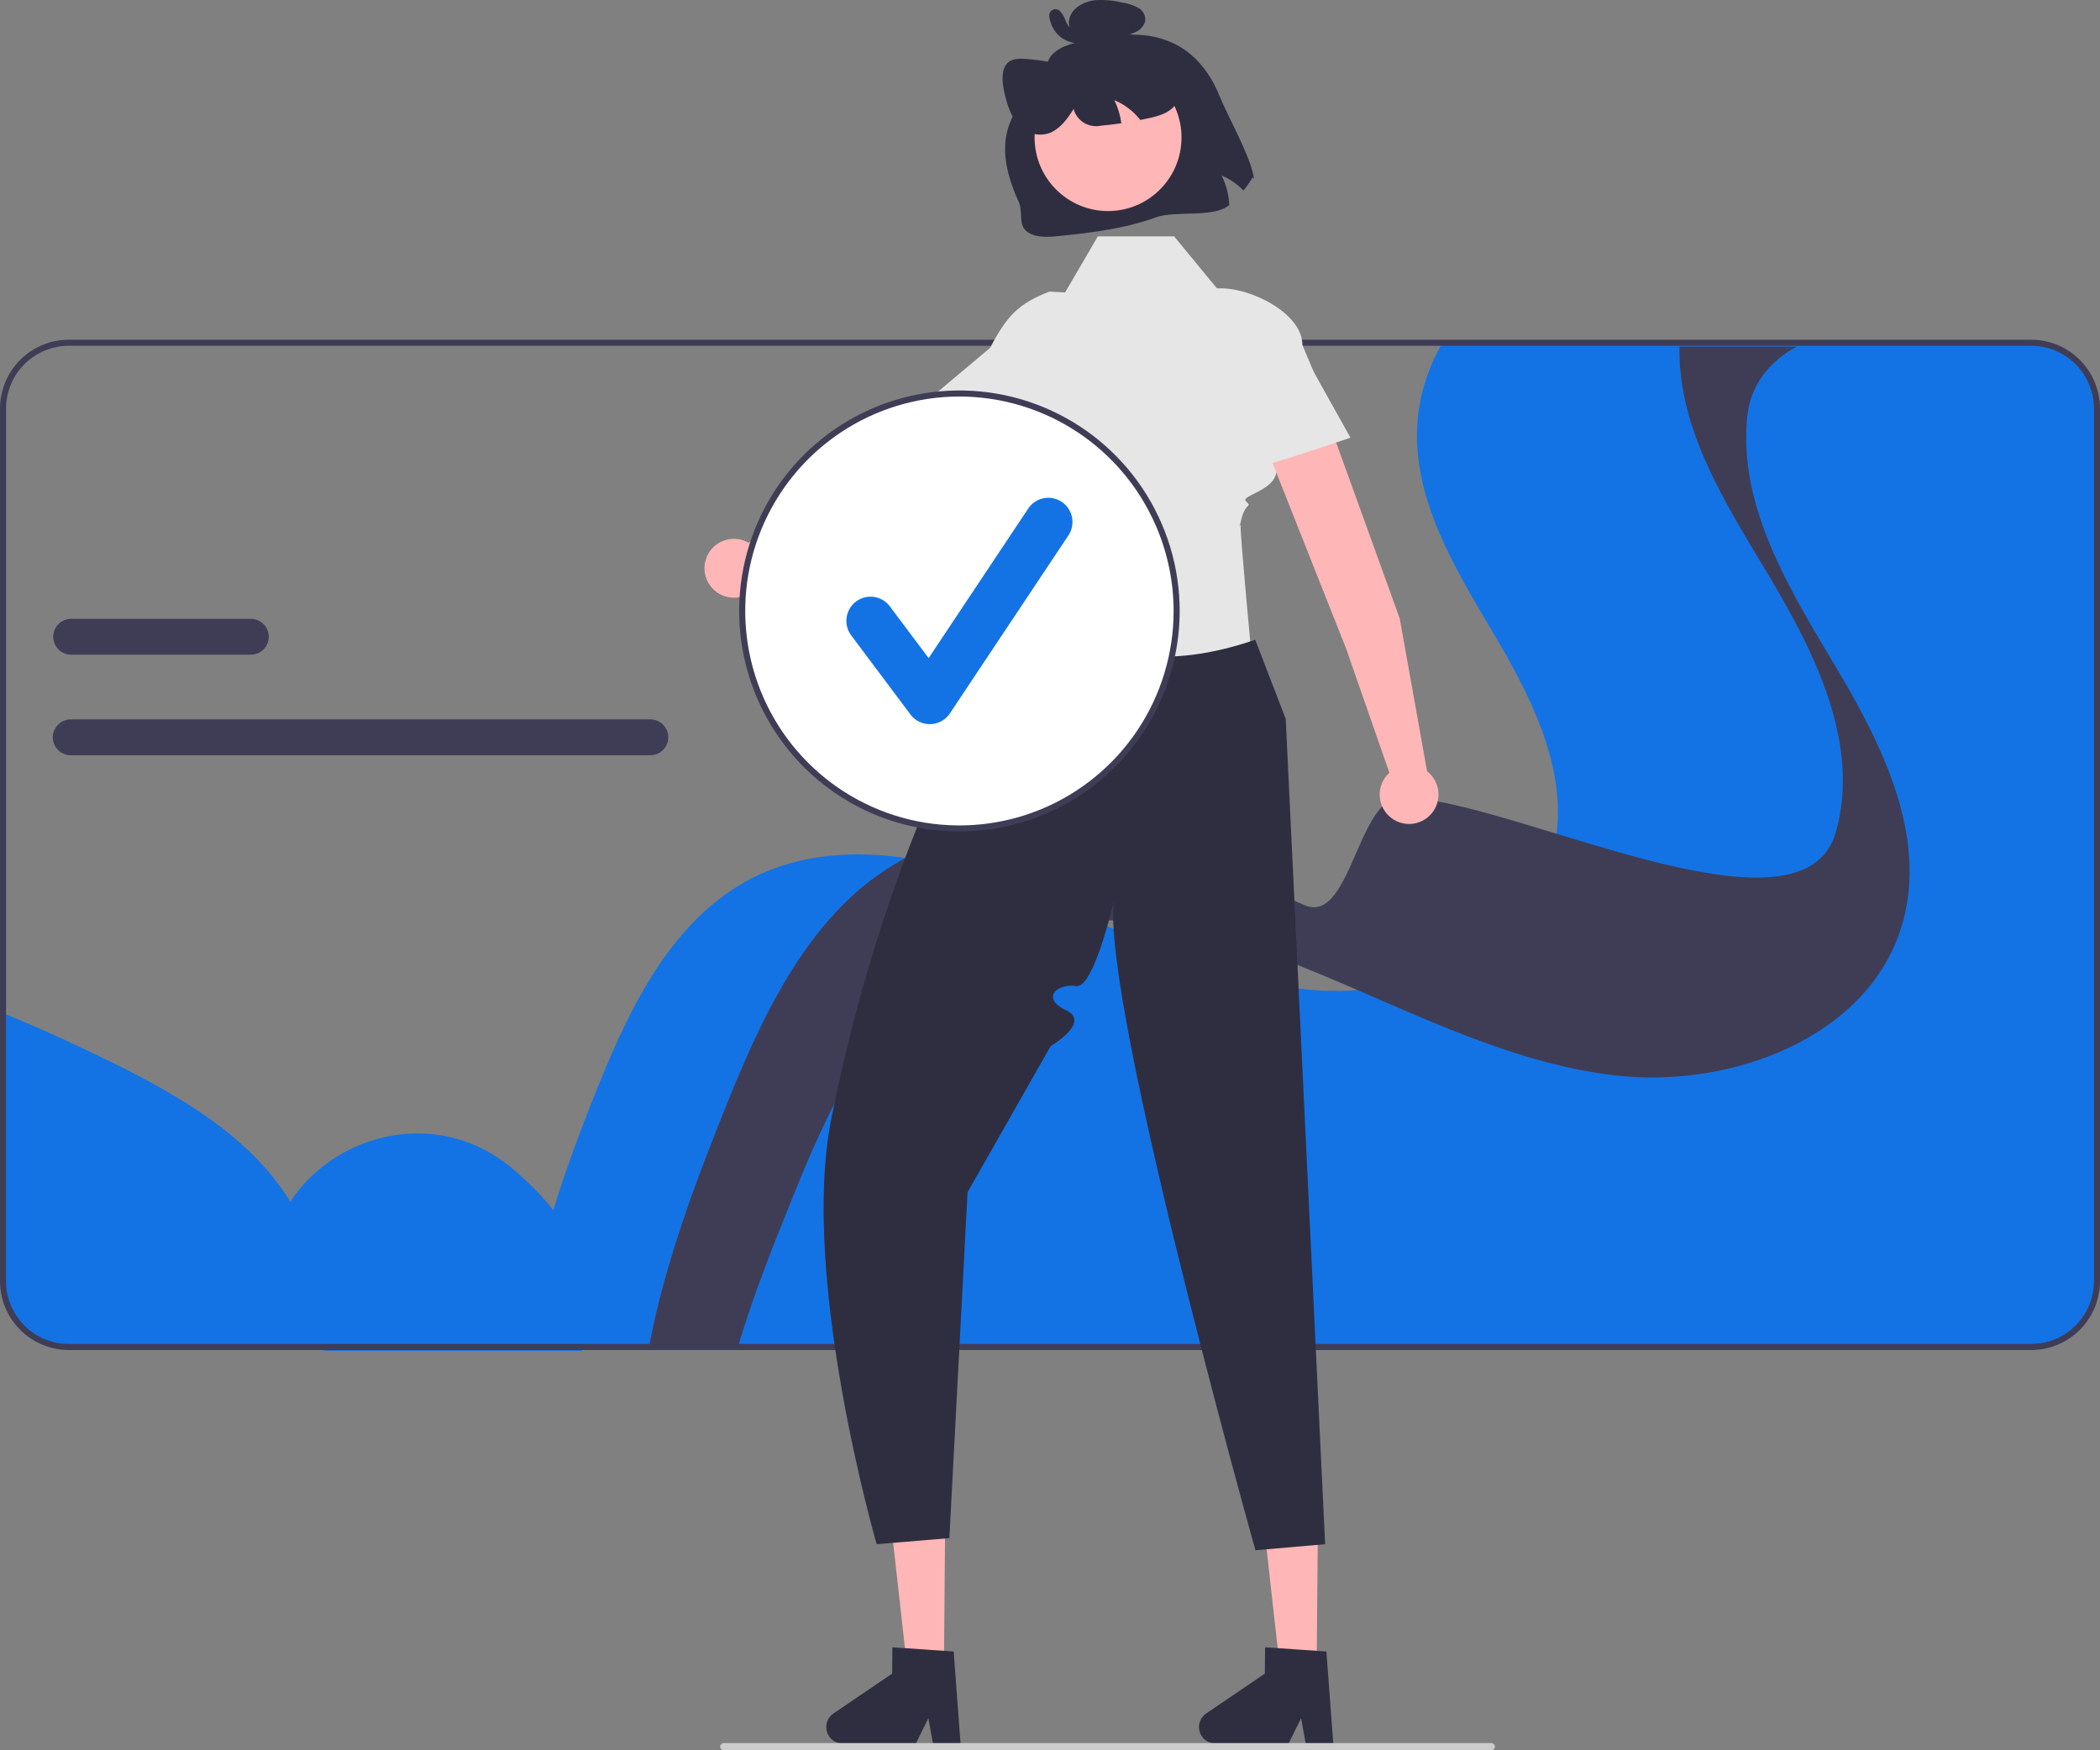 <svg width="348" height="290" viewBox="0 0 348 290" fill="none" xmlns="http://www.w3.org/2000/svg">
<rect x="0" y="0" width="348" height="290" fill="#808080" stroke="none"/>
<g clip-path="url(#clip0_115_713)">
<path d="M86.839 223.179H336.606C338.036 223.179 339.453 222.897 340.774 222.35C342.096 221.802 343.296 220.998 344.308 219.986C345.319 218.974 346.122 217.772 346.669 216.449C347.216 215.126 347.498 213.708 347.498 212.276V67.693C347.5 66.727 347.372 65.764 347.116 64.833C346.49 62.523 345.121 60.484 343.221 59.03C341.322 57.576 338.997 56.789 336.606 56.79H239.05C236.775 60.627 235.372 64.92 234.943 69.362C233.733 82.276 241.129 94.215 247.748 105.369C254.366 116.524 260.679 129.493 257.174 141.985C254.803 150.41 248.381 156.508 240.411 160.162C232.754 163.554 224.33 164.839 216.011 163.882C211.015 163.25 206.093 162.126 201.318 160.524C195.056 158.488 188.939 155.849 182.833 153.18C182.828 153.18 182.828 153.18 182.823 153.175C182.718 153.13 182.607 153.079 182.502 153.034C177.776 150.968 173.056 148.897 168.265 147.072C162.652 144.875 156.826 143.268 150.88 142.277C141.846 140.859 132.737 141.372 124.677 145.474C111.541 152.155 104.5 166.592 98.992 180.275C93.428 194.109 88.441 208.405 86.839 223.179Z" fill="#1373E5"/>
<path d="M0.502 167.869V212.276C0.502 213.708 0.784 215.126 1.331 216.449C1.878 217.772 2.681 218.974 3.692 219.986C4.703 220.999 5.904 221.802 7.226 222.35C8.547 222.898 9.964 223.179 11.394 223.179H52.913C53.631 216.479 53.028 209.803 50.392 203.575C44.647 189.992 30.747 181.959 17.495 175.51C11.926 172.8 6.262 170.186 0.502 167.869Z" fill="#1373E5"/>
<path d="M44.013 212.925C44.013 215.817 45.161 218.59 47.203 220.635C49.246 222.68 52.016 223.828 54.905 223.828H96.424C97.142 217.127 96.54 210.452 93.903 204.223C92.553 201.03 89.398 197.493 85.287 193.919C69.158 179.9 44.013 191.542 44.013 212.925Z" fill="#1373E5"/>
<path d="M0 212.276V67.693C0.003 64.669 1.205 61.77 3.341 59.632C5.477 57.493 8.373 56.291 11.394 56.287H336.606C339.627 56.291 342.523 57.493 344.659 59.632C346.795 61.77 347.997 64.669 348 67.693V212.276C347.997 215.3 346.795 218.199 344.659 220.338C342.523 222.476 339.627 223.679 336.606 223.682H11.394C8.373 223.679 5.477 222.476 3.341 220.338C1.205 218.199 0.003 215.3 0 212.276ZM11.394 57.292C8.639 57.296 5.999 58.392 4.051 60.342C2.103 62.292 1.007 64.936 1.004 67.693V212.276C1.007 215.034 2.103 217.677 4.051 219.627C5.999 221.577 8.639 222.674 11.394 222.677H336.606C339.361 222.674 342.001 221.577 343.949 219.627C345.897 217.677 346.993 215.034 346.996 212.276V67.693C346.993 64.936 345.897 62.292 343.949 60.342C342.001 58.392 339.361 57.296 336.606 57.292H11.394Z" fill="#3F3D56"/>
<path d="M107.619 222.823H122.387C124.913 214.309 128.559 205.285 131.888 197.061C138.276 181.292 146.436 164.654 161.667 156.955C168.17 153.668 175.26 152.383 182.501 152.453C192.505 152.548 202.789 155.236 212.204 158.799C216.056 160.253 219.872 161.851 223.674 163.485C237.996 169.646 252.162 176.356 267.563 178.17C287.052 180.463 309.966 171.734 315.289 152.933C319.351 138.539 312.035 123.595 304.362 110.739C296.689 97.884 288.112 84.129 289.513 69.245C289.518 69.195 289.523 69.14 289.533 69.09C290.06 63.744 293.249 59.902 297.703 57.438H278.309C278.053 71.323 286.078 83.579 293.299 95.68C300.972 108.531 308.289 123.48 304.226 137.874C298.903 156.67 254.827 134.637 235.338 132.339C229.834 131.694 238.577 133.988 233.329 132.339C225.099 129.756 224.186 153.448 216.177 149.97C211.19 147.802 206.199 145.648 201.142 143.735C199.048 142.94 196.909 142.196 194.744 141.507C194.739 141.507 194.739 141.507 194.734 141.501C180.201 136.895 164.308 135.101 150.88 141.761C150.79 141.806 150.694 141.851 150.604 141.896C135.373 149.591 127.213 166.228 120.826 181.997C115.548 195.032 110.22 209.073 107.619 222.823Z" fill="#3F3D56"/>
<path d="M107.78 119.192H11.72C10.933 119.192 10.178 119.505 9.621 120.063C9.065 120.62 8.752 121.375 8.752 122.163C8.752 122.951 9.065 123.707 9.621 124.264C10.178 124.821 10.933 125.134 11.72 125.134H107.78C108.567 125.134 109.322 124.821 109.878 124.264C110.435 123.707 110.747 122.951 110.747 122.163C110.747 121.375 110.435 120.62 109.878 120.063C109.322 119.505 108.567 119.192 107.78 119.192Z" fill="#3F3D56"/>
<path d="M41.57 102.534H11.786C10.999 102.534 10.244 102.847 9.688 103.404C9.131 103.961 8.818 104.717 8.818 105.505C8.818 106.293 9.131 107.049 9.688 107.606C10.244 108.163 10.999 108.476 11.786 108.476H41.57C42.357 108.476 43.112 108.163 43.668 107.606C44.225 107.049 44.538 106.293 44.538 105.505C44.538 104.717 44.225 103.961 43.668 103.404C43.112 102.847 42.357 102.534 41.57 102.534Z" fill="#3F3D56"/>
<path d="M156.423 276.441L150.335 276.39L147.641 252.335L156.625 252.411L156.423 276.441Z" fill="#FFB6B6"/>
<path d="M136.923 286.132C136.918 286.854 137.199 287.549 137.704 288.064C138.21 288.58 138.9 288.873 139.621 288.88L151.725 288.981L153.844 284.682L154.623 289.003L159.19 289.045L158.036 273.631L156.447 273.525L149.966 273.078L147.875 272.938L147.839 277.299L138.116 283.901C137.751 284.148 137.453 284.481 137.245 284.869C137.037 285.258 136.927 285.691 136.923 286.132Z" fill="#2F2E41"/>
<path d="M218.19 276.441L212.101 276.39L209.407 252.335L218.391 252.411L218.19 276.441Z" fill="#FFB6B6"/>
<path d="M198.689 286.132C198.684 286.854 198.965 287.549 199.471 288.064C199.976 288.58 200.666 288.873 201.388 288.88L213.492 288.981L215.61 284.682L216.389 289.003L220.956 289.045L219.803 273.631L218.214 273.525L211.733 273.078L209.642 272.938L209.605 277.299L199.882 283.901C199.518 284.148 199.219 284.481 199.011 284.869C198.803 285.258 198.693 285.691 198.689 286.132Z" fill="#2F2E41"/>
<path d="M148.913 83.809L176.312 62.7C177.47 61.803 178.23 60.485 178.426 59.032C178.622 57.579 178.24 56.107 177.361 54.933C176.907 54.326 176.334 53.818 175.677 53.44C175.02 53.062 174.293 52.822 173.54 52.734C172.788 52.647 172.025 52.713 171.299 52.93C170.573 53.147 169.898 53.51 169.317 53.997L141.527 76.797L124.058 89.938C123.193 89.435 122.195 89.21 121.199 89.295C120.202 89.38 119.256 89.769 118.488 90.411C117.721 91.053 117.169 91.915 116.909 92.882C116.648 93.848 116.691 94.871 117.031 95.812C117.372 96.754 117.993 97.567 118.812 98.142C119.63 98.718 120.606 99.027 121.606 99.028C122.606 99.028 123.582 98.721 124.401 98.147C125.221 97.574 125.844 96.761 126.186 95.821L148.913 83.809Z" fill="#FFB6B6"/>
<path d="M171.245 88.661L170.037 115.662L211.057 120.631C207.829 109.781 202.536 94.711 204.962 87.161L171.245 88.661Z" fill="#A0616A"/>
<path d="M194.562 39.16H181.926L176.5 48.455L173.914 48.312C168.875 50.255 166.866 52.266 164.085 57.623L154.312 65.838L161.844 74.886C167.047 74.033 168.923 69.99 167.271 62.566C167.271 62.566 161.573 72.505 169.781 77.395C169.781 77.395 168.317 86.609 169.781 86.51C171.244 86.411 174.616 84.536 171.244 86.411C167.873 88.286 168.45 88.367 168.561 88.974C170.381 99.016 171.888 106.556 171.888 106.556L207.541 110.075C207.541 110.075 205.487 88.49 205.599 87.263C205.71 86.036 204.961 89.036 205.71 86.036C206.46 83.036 207.584 84.161 206.46 83.036C205.336 81.91 214.185 80.942 210.732 75.535L222.281 72.519L215.825 57.159C215.825 51.973 207.505 47.769 202.324 47.769H201.66L194.562 39.16Z" fill="#E6E6E6"/>
<path d="M208.008 105.996C194.059 110.799 181.502 109.744 170.883 100.523C170.883 100.523 167.895 111.583 164.87 110.074C161.845 108.566 163.34 112.786 162.509 114.333C161.626 115.976 162.651 118.747 159.737 119.689C156.823 120.631 157.917 123.4 156.974 125.437C150.373 139.696 142.834 159.879 137.741 185.478C132.507 211.783 145.273 255.854 145.273 255.854L157.325 254.849L160.338 197.542L174.119 173.32C174.119 173.32 180.889 169.374 176.639 167.372C172.39 165.37 175.237 162.89 178.333 163.376C181.429 163.862 184.944 147.776 184.944 147.776C180.53 158.881 208.044 256.859 208.044 256.859L219.593 255.854L213.065 119.123L208.008 105.996Z" fill="#2F2E41"/>
<path d="M202.061 15.824C203.43 19.239 207.295 25.954 207.818 29.618L207.582 29.386C207.133 30.154 206.622 30.885 206.055 31.571C205.039 30.503 203.812 29.658 202.452 29.091C203.194 30.617 203.625 32.276 203.717 33.97C201.201 36.163 194.777 34.84 191.567 36.009C186.401 37.885 180.917 38.553 175.502 39.108C173.58 39.306 171.428 39.426 170.082 38.289C168.735 37.152 169.537 35.047 168.812 33.454C163.651 22.111 168.414 18.019 172.461 12.876C173.352 11.744 173.348 10.055 174.432 8.975C175.935 7.478 178.24 7.017 180.365 6.649C179.813 6.678 179.263 6.564 178.768 6.319C178.272 6.073 177.848 5.704 177.537 5.247C177.263 4.787 177.122 4.26 177.129 3.724C177.136 3.188 177.29 2.665 177.575 2.212C178.335 0.95 179.914 0.217 181.438 0.034C182.939 -0.068 184.447 0.061 185.909 0.418C186.855 0.543 187.772 0.836 188.616 1.285C189.014 1.497 189.338 1.826 189.544 2.228C189.75 2.63 189.829 3.085 189.769 3.532C189.642 3.946 189.424 4.325 189.13 4.642C188.836 4.959 188.475 5.206 188.072 5.364C187.459 5.623 186.814 5.8 186.154 5.889C189.185 5.495 192.264 6.035 194.982 7.436C198.388 9.255 200.686 12.411 202.061 15.824Z" fill="#2F2E41"/>
<path d="M183.619 34.969C190.343 34.969 195.793 29.513 195.793 22.782C195.793 16.051 190.343 10.595 183.619 10.595C176.895 10.595 171.444 16.051 171.444 22.782C171.444 29.513 176.895 34.969 183.619 34.969Z" fill="#FFB6B6"/>
<path d="M195.334 16.247C194.628 18.383 192.61 19.071 190.746 19.5C190.158 19.637 189.567 19.765 188.97 19.879C188.749 19.603 188.515 19.333 188.27 19.078C187.254 18.009 186.027 17.165 184.667 16.597C185.255 17.802 185.646 19.094 185.825 20.424C184.697 20.587 183.564 20.721 182.424 20.825C181.46 21.03 180.454 20.857 179.614 20.341C178.773 19.825 178.163 19.005 177.91 18.052C176.872 19.75 175.645 21.35 173.968 22.024C173.008 22.369 171.964 22.398 170.987 22.105C170.011 21.813 169.153 21.215 168.541 20.399C167.536 19.172 166.977 17.524 166.574 15.933C166.098 14.042 165.834 11.863 166.769 10.663C167.517 9.692 168.809 9.675 170.001 9.761C172.632 9.963 175.235 10.435 177.769 11.171L177.983 11.653C177.548 9.034 178.492 6.515 180.24 5.618C181.419 5.019 182.837 5.12 184.215 5.241C185.985 5.32 187.734 5.659 189.406 6.246C191.324 6.985 192.968 8.299 194.111 10.008C195.335 11.867 195.943 14.403 195.334 16.247Z" fill="#2F2E41"/>
<path d="M177.978 4.857C178.098 4.821 177.787 4.867 177.895 4.87C177.841 4.866 177.788 4.859 177.735 4.847C177.727 4.845 177.605 4.807 177.686 4.835C177.505 4.781 177.344 4.676 177.221 4.532C176.935 4.178 176.711 3.778 176.558 3.349C176.364 2.783 176.053 2.264 175.645 1.826C175.529 1.71 175.388 1.622 175.232 1.571C175.076 1.52 174.91 1.506 174.748 1.531C174.586 1.555 174.432 1.618 174.298 1.714C174.165 1.809 174.055 1.935 173.98 2.081C173.743 2.606 173.959 3.253 174.128 3.768C174.303 4.304 174.562 4.808 174.897 5.261C175.459 6.002 176.223 6.563 177.097 6.877C178.109 7.245 179.213 7.276 180.244 6.967C180.38 6.91 180.497 6.815 180.58 6.693C180.664 6.571 180.71 6.428 180.713 6.28C180.716 6.133 180.676 5.987 180.598 5.862C180.521 5.736 180.408 5.636 180.274 5.574L178.554 4.869C178.464 4.829 178.366 4.808 178.267 4.805C178.168 4.803 178.07 4.821 177.978 4.857C177.886 4.892 177.801 4.946 177.73 5.015C177.659 5.083 177.601 5.165 177.561 5.256C177.522 5.346 177.5 5.444 177.498 5.543C177.496 5.642 177.513 5.74 177.549 5.833C177.585 5.925 177.638 6.009 177.707 6.081C177.775 6.152 177.857 6.21 177.948 6.25L179.668 6.954L179.698 5.561C179.483 5.623 179.263 5.661 179.04 5.674C178.802 5.698 178.561 5.688 178.326 5.644C178.101 5.614 177.88 5.56 177.666 5.483C177.53 5.433 177.396 5.376 177.265 5.312C177.217 5.289 177.17 5.265 177.123 5.24C177.127 5.242 176.927 5.125 177.014 5.18C176.792 5.038 176.583 4.875 176.391 4.694C176.323 4.63 176.26 4.56 176.204 4.486C176.106 4.365 176.015 4.239 175.932 4.108C175.762 3.83 175.628 3.533 175.532 3.222C175.489 3.091 175.452 2.958 175.422 2.824C175.413 2.75 175.4 2.677 175.382 2.605C175.318 2.433 175.394 2.705 175.32 2.779L175.003 3.013C174.944 3.031 174.881 3.035 174.82 3.025C174.758 3.015 174.7 2.992 174.649 2.956C174.611 2.904 174.62 2.912 174.674 2.983C174.736 3.066 174.794 3.153 174.846 3.243C174.959 3.455 175.062 3.673 175.154 3.896C175.343 4.37 175.582 4.822 175.867 5.245C176.147 5.673 176.554 6.002 177.031 6.184C177.508 6.367 178.031 6.394 178.524 6.262C178.709 6.188 178.858 6.045 178.938 5.862C179.018 5.679 179.024 5.473 178.953 5.286C178.877 5.102 178.734 4.955 178.552 4.875C178.37 4.795 178.164 4.788 177.978 4.857Z" fill="#2F2E41"/>
<path d="M158.99 137.267C178.871 137.267 194.988 121.134 194.988 101.232C194.988 81.33 178.871 65.197 158.99 65.197C139.109 65.197 122.992 81.33 122.992 101.232C122.992 121.134 139.109 137.267 158.99 137.267Z" fill="white"/>
<path d="M158.99 137.77C151.771 137.77 144.714 135.627 138.711 131.612C132.709 127.598 128.031 121.891 125.268 115.215C122.506 108.538 121.783 101.192 123.191 94.104C124.599 87.016 128.076 80.506 133.18 75.396C138.285 70.286 144.788 66.806 151.869 65.396C158.949 63.987 166.288 64.71 172.957 67.476C179.627 70.241 185.327 74.924 189.338 80.933C193.349 86.941 195.489 94.005 195.489 101.232C195.479 110.919 191.63 120.206 184.787 127.056C177.944 133.906 168.667 137.759 158.99 137.77ZM158.99 65.7C151.969 65.7 145.107 67.784 139.269 71.688C133.432 75.592 128.883 81.142 126.196 87.635C123.509 94.127 122.807 101.272 124.176 108.164C125.546 115.057 128.926 121.388 133.891 126.358C138.855 131.327 145.179 134.711 152.065 136.082C158.95 137.453 166.087 136.749 172.573 134.06C179.059 131.371 184.603 126.816 188.503 120.973C192.403 115.13 194.485 108.26 194.485 101.232C194.474 91.811 190.731 82.78 184.077 76.119C177.423 69.457 168.4 65.71 158.99 65.7Z" fill="#3F3D56"/>
<path d="M154.079 119.987C153.457 119.987 152.844 119.842 152.288 119.563C151.732 119.285 151.249 118.881 150.876 118.383L141.055 105.275C140.74 104.854 140.51 104.374 140.38 103.864C140.249 103.355 140.22 102.824 140.295 102.303C140.369 101.782 140.545 101.28 140.813 100.827C141.081 100.375 141.435 99.979 141.856 99.663C142.277 99.347 142.756 99.117 143.265 98.987C143.774 98.856 144.304 98.827 144.825 98.902C145.345 98.976 145.846 99.153 146.299 99.421C146.751 99.689 147.146 100.044 147.462 100.465L153.887 109.04L170.389 84.261C170.681 83.823 171.056 83.447 171.493 83.154C171.929 82.862 172.42 82.658 172.935 82.554C173.451 82.451 173.982 82.451 174.498 82.553C175.014 82.655 175.504 82.858 175.942 83.15C176.379 83.442 176.755 83.817 177.048 84.255C177.34 84.692 177.544 85.183 177.647 85.699C177.75 86.215 177.751 86.747 177.649 87.263C177.547 87.779 177.344 88.271 177.052 88.709L157.411 118.201C157.056 118.735 156.578 119.175 156.017 119.486C155.457 119.796 154.831 119.967 154.19 119.985C154.153 119.986 154.116 119.987 154.079 119.987Z" fill="#1373E5"/>
<path d="M119.338 289.402C119.338 289.481 119.353 289.558 119.383 289.631C119.413 289.704 119.457 289.77 119.513 289.825C119.568 289.881 119.634 289.925 119.707 289.955C119.78 289.985 119.857 290 119.936 290H247.129C247.288 290 247.44 289.937 247.552 289.825C247.664 289.713 247.727 289.561 247.727 289.402C247.727 289.243 247.664 289.091 247.552 288.979C247.44 288.867 247.288 288.804 247.129 288.804H119.936C119.857 288.803 119.78 288.819 119.707 288.849C119.634 288.879 119.568 288.923 119.513 288.978C119.457 289.034 119.413 289.1 119.383 289.173C119.353 289.245 119.338 289.323 119.338 289.402Z" fill="#CCCCCC"/>
<path d="M231.955 102.465L220.188 69.921C219.685 68.544 218.662 67.419 217.339 66.791C216.015 66.162 214.498 66.08 213.114 66.561C212.399 66.81 211.741 67.202 211.182 67.714C210.622 68.226 210.173 68.846 209.861 69.537C209.549 70.229 209.381 70.976 209.367 71.735C209.353 72.493 209.493 73.247 209.779 73.949L223.038 107.379L230.239 128.032C229.498 128.704 228.981 129.588 228.759 130.564C228.537 131.54 228.62 132.56 228.997 133.487C229.375 134.414 230.028 135.202 230.869 135.745C231.71 136.287 232.697 136.557 233.696 136.518C234.695 136.479 235.658 136.133 236.454 135.527C237.25 134.922 237.841 134.085 238.145 133.132C238.45 132.178 238.454 131.154 238.157 130.198C237.86 129.242 237.276 128.401 236.485 127.789L231.955 102.465Z" fill="#FFB6B6"/>
<path d="M214.247 55.428L223.788 72.519C223.788 72.519 201.8 80.055 201.746 78.801C201.693 77.546 202.839 60.134 202.839 60.134L214.247 55.428Z" fill="#E6E6E6"/>
</g>
<defs>
<clipPath id="clip0_115_713">
<rect width="348" height="290" fill="white"/>
</clipPath>
</defs>
</svg>
